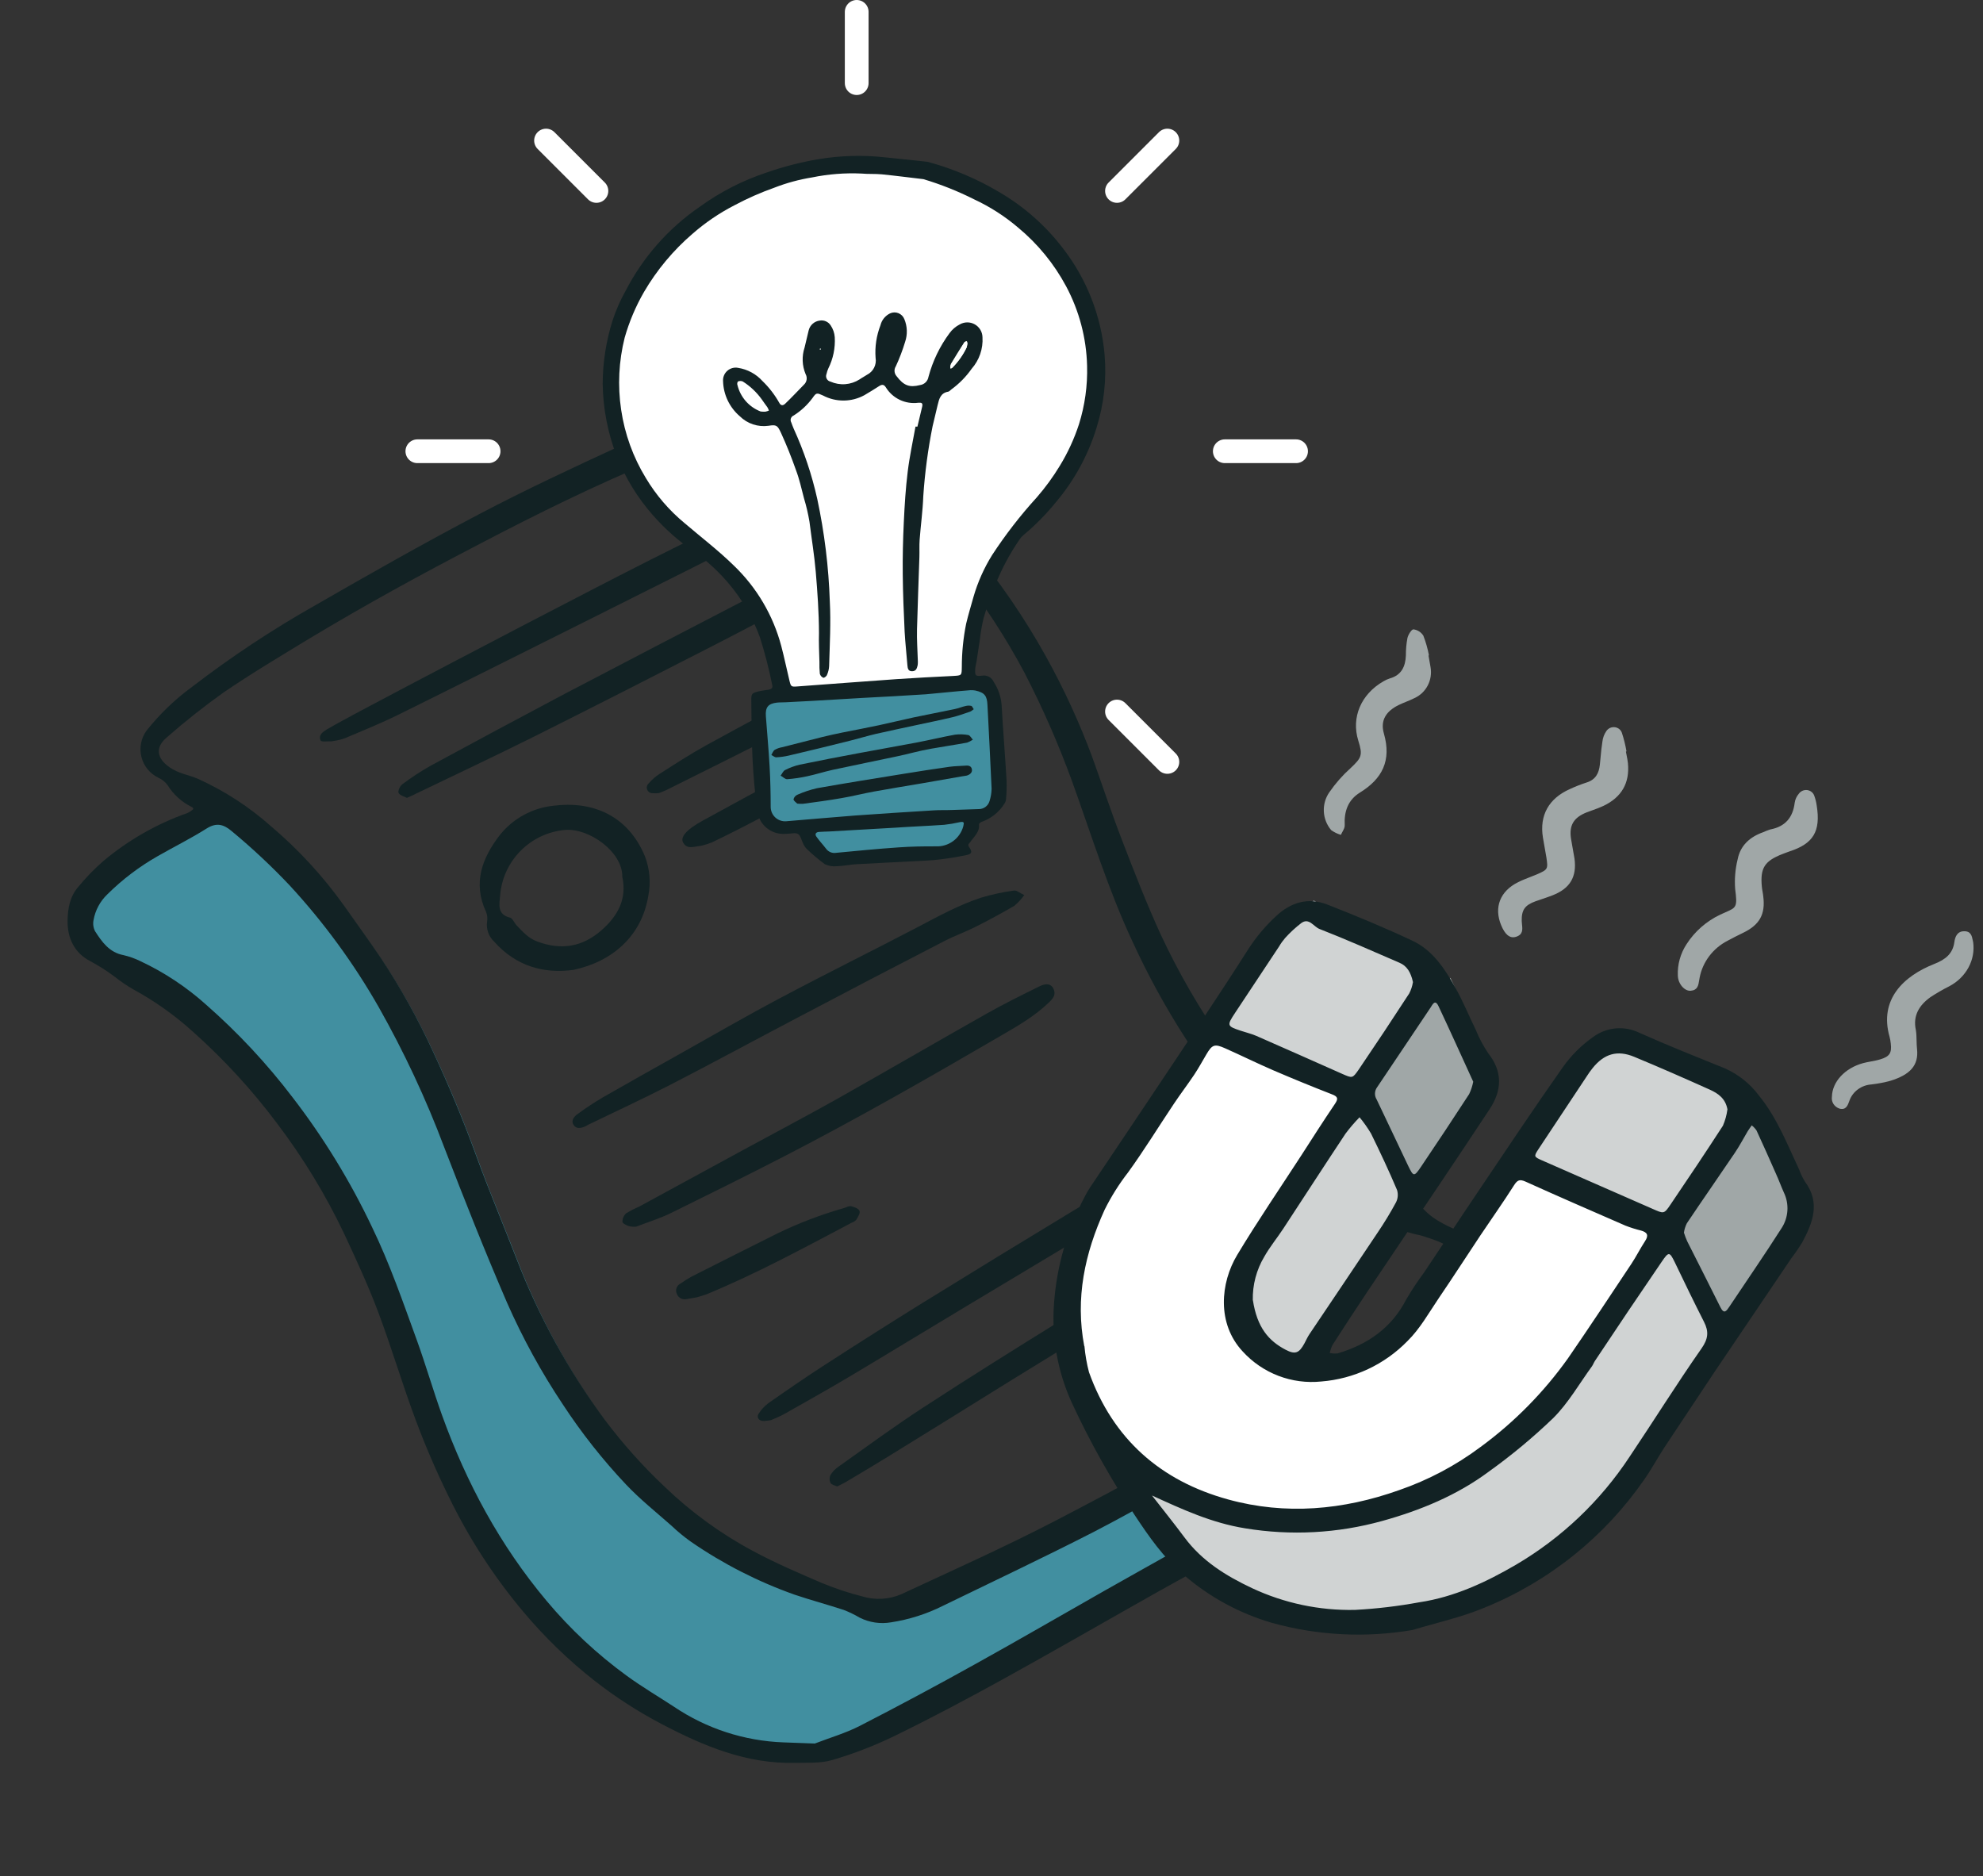<svg width="167" height="158" viewBox="0 0 167 158" fill="none" xmlns="http://www.w3.org/2000/svg">
<rect x="0" y="0" width="167" height="158" fill="#333333" stroke="none"/>
<path fill-rule="evenodd" clip-rule="evenodd" d="M19.529 67.382C20.786 68.139 21.972 69.012 23.069 69.993C25.335 71.912 27.356 74.103 29.085 76.518C29.391 76.952 29.696 77.382 30.02 77.813C30.757 78.848 31.517 79.917 32.242 80.982C33.894 83.471 35.347 86.085 36.588 88.802C37.875 91.554 39.078 94.459 40.166 97.444C40.842 99.293 41.582 101.144 42.3 102.935L42.302 102.94C42.74 104.032 43.177 105.123 43.601 106.218C45.482 111.071 47.998 115.655 51.081 119.849C52.619 121.906 54.333 123.824 56.203 125.583C58.463 127.755 61.008 129.609 63.767 131.094C65.618 132.092 67.536 132.929 69.673 133.839C70.814 134.312 71.987 134.703 73.184 135.008C74.016 135.241 74.889 135.291 75.743 135.155C76.16 135.084 76.566 134.957 76.95 134.779L79.912 133.41L79.983 133.377C83.209 131.887 86.547 130.345 89.755 128.682C94.259 126.349 98.779 123.879 103.148 121.488C104.559 120.713 105.966 119.942 107.368 119.176C108.948 118.317 110.618 117.4 112.328 116.425C112.356 116.43 112.383 116.435 112.411 116.44C112.618 116.482 112.832 116.527 113.049 116.592L113.102 116.611L113.158 116.629C114.449 117.036 115.803 117.462 116.822 118.633C117.642 119.571 117.645 120.653 116.821 121.481L116.62 121.675C115.742 122.594 114.785 123.435 113.759 124.187C109.129 127.402 104.141 130.172 99.829 132.516C98.425 133.281 97.018 134.052 95.607 134.826C91.236 137.216 86.714 139.684 82.208 142.016C78.998 143.678 75.658 145.219 72.431 146.709L72.361 146.741L69.398 148.109C69.199 148.202 68.992 148.005 68.78 147.805C68.584 147.619 68.383 147.43 68.183 147.464L68.165 147.467C67.315 147.602 66.355 147.755 65.528 147.525C64.99 147.388 64.478 147.398 63.973 147.408C63.355 147.42 62.747 147.432 62.118 147.172C59.981 146.264 58.062 145.428 56.212 144.432C53.452 142.949 50.907 141.098 48.647 138.929C46.776 137.172 45.062 135.256 43.525 133.202C40.441 129.013 37.926 124.435 36.045 119.587C35.622 118.494 35.184 117.403 34.747 116.312L34.745 116.308C34.027 114.519 33.287 112.67 32.612 110.823C31.524 107.842 30.321 104.94 29.035 102.192C27.794 99.478 26.341 96.867 24.69 94.381C23.965 93.318 23.204 92.249 22.467 91.216C22.144 90.786 21.838 90.356 21.532 89.922C19.803 87.511 17.783 85.323 15.516 83.406C14.537 82.532 14.05 82.571 13.447 82.618C12.954 82.657 12.385 82.702 11.407 82.261C11.651 83.671 9.932 81.852 8.879 80.737C8.491 80.326 8.193 80.011 8.116 79.987C7.785 79.9 7.649 79.566 7.509 79.223C7.392 78.934 7.272 78.64 7.031 78.481C6.423 78.057 6.659 77.878 6.907 77.689C7.05 77.58 7.197 77.468 7.19 77.305C7.184 77.17 7.069 76.955 6.934 76.701C6.621 76.113 6.198 75.318 6.764 74.843L7.167 74.503C8.586 73.269 10.066 72.108 11.602 71.023C12.861 70.167 14.053 69.792 15.255 69.414C16.325 69.077 17.404 68.738 18.543 68.054C18.863 67.86 19.192 67.633 19.529 67.382Z" fill="#418FA0"/>
<path d="M60.805 34.679C62.487 34.132 64.118 34.46 65.846 35.057C69.383 36.26 72.701 38.028 75.672 40.293C77.927 41.984 79.98 43.929 81.79 46.09C84.175 48.958 86.287 52.043 88.097 55.304C89.601 58.015 90.898 60.835 91.978 63.741C92.823 66.083 93.597 68.436 94.485 70.731C95.511 73.397 96.548 76.061 97.722 78.636C99.243 81.902 101.051 85.026 103.123 87.972C105.161 90.845 107.524 93.474 110.165 95.805C111.78 97.289 113.602 98.53 115.575 99.489C116.84 100.101 118.071 100.787 119.312 101.447C119.539 101.552 119.747 101.694 119.928 101.866C120.861 102.863 122.109 103.319 123.301 103.88C124.698 104.538 125.309 105.708 125.296 107.192C125.289 108.259 124.549 109.038 123.869 109.745C122.217 111.453 120.247 112.782 118.279 114.1C117.145 114.861 115.973 115.565 114.822 116.304C114.691 116.404 114.57 116.515 114.46 116.637C114.597 116.706 114.729 116.793 114.874 116.85C115.837 117.22 116.833 117.531 117.764 117.967C119.407 118.749 119.631 120.536 118.215 121.681C117.143 122.535 116.015 123.317 114.839 124.021C111.332 126.141 107.807 128.235 104.262 130.301C102.043 131.587 99.768 132.774 97.534 134.035C93.166 136.493 88.827 139.003 84.438 141.426C81.424 143.089 78.385 144.702 75.294 146.208C73.623 147.017 71.888 147.687 70.107 148.211C69.093 148.51 67.981 148.429 66.912 148.454C62.837 148.545 59.241 147.031 55.716 145.182C53.729 144.138 51.84 142.919 50.071 141.539C47.885 139.822 45.883 137.885 44.094 135.757C41.582 132.772 39.454 129.483 37.759 125.969C36.739 123.896 35.822 121.762 35.014 119.599C33.89 116.595 32.98 113.494 31.848 110.484C31.006 108.245 29.995 106.064 28.983 103.893C27.418 100.598 25.515 97.474 23.308 94.57C21.221 91.787 18.864 89.219 16.27 86.903C14.733 85.508 13.036 84.302 11.213 83.311C10.673 82.999 10.157 82.647 9.669 82.26C9.011 81.765 8.316 81.322 7.589 80.935C6.268 80.247 5.669 79 5.692 77.532C5.707 76.534 5.877 75.52 6.557 74.728C7.209 73.928 7.928 73.186 8.706 72.507C10.807 70.743 13.209 69.373 15.796 68.462C15.911 68.41 16.019 68.343 16.117 68.264C16.291 68.156 16.361 68.052 16.115 67.941C15.292 67.532 14.599 66.901 14.115 66.12C13.919 65.854 13.658 65.642 13.358 65.504C13.003 65.337 12.689 65.093 12.438 64.79C12.188 64.487 12.009 64.133 11.912 63.752C11.815 63.371 11.804 62.974 11.879 62.588C11.954 62.203 12.113 61.838 12.345 61.522C13.455 60.125 14.747 58.884 16.188 57.832C19.478 55.304 22.942 53.011 26.554 50.97C31.114 48.343 35.697 45.745 40.355 43.297C44.234 41.257 48.21 39.403 52.196 37.565C54.253 36.616 56.402 35.849 58.534 35.072C59.233 34.837 60.008 34.816 60.805 34.679ZM61.965 36.493C59.472 36.981 57.288 37.892 55.12 38.794C50.109 40.869 45.234 43.273 40.443 45.78C37.982 47.062 35.528 48.361 33.102 49.709C30.748 51.012 28.415 52.357 26.103 53.745C23.657 55.235 21.201 56.694 18.843 58.304C17.187 59.482 15.591 60.744 14.063 62.084C13.07 62.917 13.157 63.83 14.281 64.616C15.034 65.147 15.887 65.248 16.674 65.588C18.913 66.602 20.987 67.948 22.824 69.581C25.133 71.537 27.192 73.773 28.951 76.235C30.002 77.727 31.079 79.204 32.101 80.716C33.774 83.234 35.246 85.881 36.502 88.632C37.83 91.483 39.031 94.382 40.105 97.331C41.18 100.275 42.399 103.17 43.534 106.094C45.391 110.888 47.876 115.413 50.924 119.553C52.441 121.574 54.127 123.462 55.966 125.195C58.178 127.324 60.671 129.14 63.376 130.593C65.265 131.613 67.254 132.467 69.227 133.312C70.33 133.768 71.464 134.144 72.62 134.438C73.706 134.767 74.873 134.7 75.914 134.248C80.189 132.254 84.501 130.331 88.686 128.167C94.609 125.102 100.443 121.867 106.303 118.664C111.035 116.089 115.735 113.449 120.15 110.375C121.211 109.578 122.202 108.693 123.114 107.729C123.697 107.152 123.61 106.485 123.072 105.86C122.154 104.807 120.883 104.423 119.616 104.028C119.129 103.933 118.649 103.802 118.18 103.636C116.556 102.911 114.974 102.093 113.442 101.187C110.61 99.382 107.912 97.389 105.603 94.91C103.495 92.622 101.588 90.157 99.903 87.541C98.192 84.898 96.676 82.135 95.366 79.272C93.333 74.922 91.921 70.336 90.3 65.837C89.156 62.691 87.812 59.621 86.275 56.647C84.716 53.715 82.902 50.925 80.855 48.309C78.561 45.367 75.889 42.741 72.907 40.498C70.856 38.913 68.535 37.825 66.31 36.526C65.943 36.332 65.531 36.241 65.116 36.264C64.026 36.307 62.929 36.418 61.965 36.493ZM68.623 146.825C69.886 146.337 71.209 145.955 72.414 145.338C75.691 143.655 78.943 141.914 82.171 140.116C85.793 138.107 89.371 136.027 92.976 133.981C97.336 131.514 101.726 129.094 106.068 126.587C109.441 124.639 112.754 122.587 116.086 120.588C116.79 120.161 116.782 119.907 116.055 119.467C115.768 119.303 115.463 119.172 115.146 119.077C114.355 118.823 113.525 118.647 112.764 118.338C112.004 118.029 111.432 118.235 110.801 118.617C109.674 119.31 108.524 119.975 107.369 120.633C105.955 121.418 104.52 122.16 103.102 122.942C99.443 124.962 95.829 127.08 92.118 129.002C87.926 131.149 83.651 133.165 79.413 135.227C78.041 135.916 76.569 136.385 75.052 136.618C74.149 136.776 73.219 136.639 72.401 136.228C71.973 135.975 71.525 135.758 71.062 135.578C69.687 135.127 68.282 134.752 66.912 134.289C63.824 133.193 60.893 131.697 58.195 129.838C57.621 129.431 57.076 128.984 56.567 128.499C55.266 127.349 53.898 126.26 52.709 125.001C50.746 122.919 48.969 120.667 47.401 118.272C45.584 115.549 44.008 112.673 42.69 109.677C40.826 105.358 39.091 100.982 37.4 96.59C35.871 92.527 34.029 88.589 31.893 84.81C29.79 81.122 27.276 77.685 24.397 74.564C22.862 72.941 21.229 71.412 19.508 69.988C18.837 69.418 18.228 69.246 17.395 69.774C16.066 70.615 14.645 71.316 13.284 72.096C11.732 72.978 10.304 74.061 9.037 75.318C8.431 75.897 8.025 76.653 7.879 77.477C7.813 77.797 7.858 78.13 8.006 78.421C8.59 79.326 9.208 80.211 10.402 80.434C10.886 80.547 11.356 80.713 11.803 80.931C13.832 81.88 15.71 83.124 17.375 84.622C20.052 86.972 22.487 89.584 24.645 92.419C27.252 95.804 29.49 99.458 31.322 103.318C32.824 106.413 33.935 109.65 35.108 112.869C35.864 114.96 36.48 117.103 37.233 119.197C39.284 124.884 42.117 130.143 46.026 134.805C48.019 137.187 50.297 139.314 52.809 141.14C54.081 142.064 55.443 142.866 56.761 143.729C59.492 145.57 62.685 146.61 65.977 146.729C66.845 146.756 67.708 146.792 68.613 146.827L68.623 146.825Z" fill="#122224"/>
<path d="M64.923 119.596C64.591 119.629 64.43 119.682 64.263 119.661C63.906 119.655 63.7 119.35 63.879 119.07C64.096 118.72 64.375 118.414 64.704 118.167C66.334 117.028 67.971 115.895 69.641 114.824C72.319 113.091 75.013 111.383 77.724 109.701C81.913 107.111 86.116 104.54 90.335 101.988C92.033 100.959 93.745 99.948 95.501 98.983C96.311 98.572 97.146 98.21 98 97.9C98.143 97.821 98.311 97.801 98.468 97.844C98.626 97.887 98.76 97.99 98.843 98.131C98.956 98.427 98.955 98.755 98.843 99.051C98.676 99.338 98.438 99.576 98.152 99.743C96.842 100.613 95.538 101.496 94.189 102.309C90.007 104.838 85.819 107.333 81.634 109.848C78.298 111.847 74.975 113.88 71.632 115.873C69.818 116.954 67.978 117.987 66.136 119.027C65.701 119.284 65.219 119.46 64.923 119.596Z" fill="#122224"/>
<path d="M53.577 103.3C53.378 103.316 53.178 103.302 52.984 103.261C52.768 103.188 52.425 103.031 52.419 102.893C52.417 102.759 52.444 102.626 52.497 102.503C52.551 102.38 52.63 102.269 52.729 102.178C53.079 101.962 53.445 101.772 53.825 101.612L62.662 96.802C65.28 95.375 67.919 93.991 70.513 92.533C74.722 90.159 78.919 87.716 83.128 85.338C84.566 84.528 86.059 83.793 87.529 83.066C88.127 82.767 88.535 82.864 88.716 83.255C88.953 83.761 88.698 84.072 88.326 84.428C87.087 85.623 85.6 86.456 84.14 87.306C78.2 90.769 72.234 94.179 66.127 97.333C62.93 98.984 59.705 100.576 56.476 102.166C55.552 102.617 54.562 102.917 53.577 103.3Z" fill="#122224"/>
<path d="M86.258 75.375C86.02 75.712 85.74 76.016 85.423 76.28C84.347 76.907 83.254 77.499 82.145 78.056C81.298 78.483 80.394 78.803 79.552 79.237C75.393 81.378 71.24 83.544 67.094 85.736C63.536 87.603 60.005 89.522 56.433 91.362C54.148 92.536 51.821 93.607 49.51 94.729C49.437 94.763 49.373 94.823 49.297 94.854C48.933 95.01 48.522 95.102 48.291 94.712C48.06 94.322 48.393 93.984 48.688 93.783C49.357 93.293 50.05 92.836 50.765 92.415C52.85 91.215 54.95 90.045 57.046 88.868C59.961 87.23 62.868 85.547 65.847 83.972C69.652 81.953 73.512 80.047 77.328 78.051C79.051 77.145 80.762 76.206 82.615 75.597C83.527 75.324 84.459 75.122 85.403 74.993C85.614 74.96 85.872 75.197 86.258 75.375Z" fill="#122224"/>
<path d="M34.272 67.19C34.069 67.083 33.703 67.001 33.569 66.779C33.487 66.637 33.68 66.191 33.873 66.051C34.634 65.478 35.431 64.955 36.26 64.486C40.013 62.448 43.776 60.431 47.548 58.435C52.608 55.782 57.682 53.148 62.753 50.518C64.185 49.777 65.631 49.054 67.09 48.371C67.732 48.084 68.397 47.85 69.077 47.672C69.353 47.594 69.647 47.602 69.919 47.693C70.04 47.727 70.148 47.796 70.231 47.89C70.314 47.984 70.368 48.1 70.387 48.224C70.406 48.348 70.388 48.475 70.337 48.59C70.286 48.704 70.203 48.802 70.098 48.87C69.546 49.309 68.955 49.697 68.333 50.029C65.555 51.508 62.774 52.981 59.974 54.418C54.963 56.984 49.951 59.544 44.913 62.061C41.642 63.693 38.355 65.236 35.075 66.817C34.864 66.931 34.635 67.028 34.272 67.19Z" fill="#122224"/>
<path d="M28.293 62.365C27.996 62.416 27.948 62.425 27.916 62.43C27.597 62.414 27.072 62.498 27.005 62.36C26.774 61.885 27.231 61.611 27.551 61.409C28.481 60.868 29.437 60.372 30.388 59.852C33.061 58.437 35.736 57.018 38.416 55.62C42.271 53.602 46.122 51.585 49.985 49.594C52.967 48.054 55.955 46.528 58.97 45.057C60.057 44.57 61.169 44.14 62.301 43.77C62.53 43.669 62.783 43.636 63.031 43.675C63.333 43.758 63.732 43.91 63.823 44.146C63.914 44.383 63.72 44.786 63.514 44.971C63.111 45.328 62.661 45.629 62.177 45.867C59.668 47.143 57.145 48.397 54.631 49.661L50.298 51.832C44.708 54.626 39.12 57.431 33.516 60.203C32.072 60.915 30.573 61.519 29.09 62.149C28.832 62.248 28.565 62.32 28.293 62.365Z" fill="#122224"/>
<path d="M48.302 81.675C45.785 82.018 43.462 81.368 41.618 79.299C41.392 79.088 41.219 78.827 41.115 78.535C41.01 78.244 40.978 77.932 41.019 77.626C41.069 77.343 41.038 77.051 40.931 76.785C39.798 74.351 40.604 72.249 42.102 70.309C42.65 69.626 43.328 69.057 44.097 68.636C44.866 68.215 45.71 67.95 46.582 67.856C49.88 67.424 52.882 68.65 54.318 72.122C54.718 73.175 54.817 74.318 54.601 75.424C54.042 78.844 51.557 80.976 48.302 81.675ZM52.406 73.828C52.442 71.736 49.602 69.722 47.588 69.889C46.173 70.015 44.847 70.637 43.847 71.645C42.846 72.653 42.234 73.983 42.119 75.399C42.063 76.12 41.824 76.999 42.953 77.277C43.175 77.331 43.306 77.717 43.506 77.927C44.017 78.457 44.481 79.002 45.237 79.284C47.262 80.039 49.05 79.754 50.669 78.326C52.028 77.127 52.817 75.712 52.406 73.828Z" fill="#122224"/>
<path d="M70.502 125.177C70.339 125.098 70.047 125.05 69.943 124.883C69.892 124.778 69.865 124.664 69.865 124.547C69.865 124.431 69.89 124.316 69.941 124.211C70.117 123.931 70.35 123.689 70.625 123.503C72.993 121.828 75.328 120.102 77.759 118.523C81.713 115.947 85.715 113.446 89.728 110.964C91.166 110.075 92.697 109.33 94.174 108.502C94.314 108.413 94.478 108.37 94.644 108.38C94.81 108.389 94.968 108.451 95.097 108.556C95.427 108.783 95.541 109.069 95.241 109.391C94.988 109.662 94.713 109.912 94.418 110.138C91.497 112.477 88.243 114.313 85.084 116.285C81.64 118.43 78.192 120.567 74.739 122.695C73.576 123.412 72.4 124.109 71.227 124.806C71.031 124.925 70.802 125.018 70.502 125.177Z" fill="#122224"/>
<path d="M55.495 66.79C55.306 66.808 55.116 66.809 54.927 66.796C54.832 66.793 54.74 66.761 54.663 66.705C54.587 66.648 54.529 66.57 54.497 66.481C54.465 66.391 54.461 66.294 54.486 66.202C54.51 66.11 54.562 66.027 54.634 65.965C54.901 65.652 55.214 65.381 55.561 65.162C56.841 64.343 58.138 63.497 59.478 62.76C62.779 60.947 66.099 59.169 69.436 57.425C70.79 56.722 72.117 55.934 73.657 55.671C73.888 55.615 74.127 55.603 74.362 55.638C74.958 55.795 75.11 56.369 74.635 56.767C74.042 57.288 73.398 57.749 72.713 58.141C70.523 59.309 68.306 60.425 66.09 61.541C62.802 63.197 59.509 64.845 56.213 66.484C55.975 66.607 55.7 66.705 55.495 66.79Z" fill="#122224"/>
<path d="M58.673 109.252C58.2 109.334 57.983 109.372 57.79 109.405C57.627 109.436 57.459 109.409 57.315 109.328C57.171 109.247 57.06 109.117 57.002 108.962C56.929 108.811 56.918 108.636 56.971 108.476C57.025 108.317 57.138 108.184 57.288 108.106C57.592 107.891 57.907 107.691 58.233 107.509C60.664 106.278 63.099 105.053 65.54 103.835C67.324 102.977 69.178 102.273 71.082 101.731C71.278 101.672 71.49 101.54 71.666 101.577C71.929 101.638 72.288 101.76 72.38 101.961C72.472 102.162 72.251 102.471 72.116 102.718C72.002 102.836 71.862 102.925 71.706 102.977C67.684 105.095 63.696 107.267 59.486 109.002C59.128 109.128 58.767 109.222 58.673 109.252Z" fill="#122224"/>
<path d="M59.049 71.225C58.42 71.291 57.892 71.546 57.546 70.98C57.328 70.624 57.569 70.191 58.256 69.685C58.558 69.467 58.874 69.27 59.203 69.094C61.639 67.77 64.07 66.415 66.523 65.148C67.499 64.704 68.5 64.317 69.521 63.989C69.666 63.918 69.829 63.89 69.99 63.908C70.261 63.973 70.505 64.119 70.691 64.327C70.784 64.471 70.683 64.833 70.547 65.009C70.337 65.264 70.081 65.477 69.792 65.637C66.593 67.545 63.321 69.32 59.965 70.935C59.668 71.055 59.361 71.152 59.049 71.225Z" fill="#122224"/>
<path d="M70.13 72.281L76.745 71.814L80.053 71.817L81.471 70.4L81.945 68.983L83.836 68.04L84.309 66.623L83.37 59.062L82.899 57.645L81.482 57.644L64.944 58.575L63.999 59.047L63.992 68.024L64.935 69.442L67.298 69.444L68.713 71.808L70.13 72.281Z" fill="#418FA0"/>
<path d="M92.174 30.791C92.106 28.363 91.476 25.985 90.333 23.842C89.283 21.881 87.863 20.143 86.151 18.724C84.981 17.726 83.68 16.892 82.285 16.246L81.612 15.936C80.424 15.346 79.184 14.865 77.909 14.499L77.874 14.491L76.814 14.369C75.98 14.263 75.151 14.165 74.324 14.08C74.026 14.052 73.71 14.046 73.418 14.044C73.147 14.047 72.875 14.034 72.605 14.006C71.395 13.931 70.18 14.01 68.99 14.239L68.299 14.342C67.178 14.527 66.078 14.826 65.018 15.234C63.824 15.655 62.663 16.162 61.544 16.752C60.235 17.436 59.011 18.27 57.895 19.237C56.22 20.676 54.8 22.387 53.694 24.298C52.969 25.54 52.406 26.87 52.016 28.255C51.495 30.317 51.389 32.463 51.706 34.567C52.013 36.683 52.746 38.714 53.861 40.539C54.764 42.024 55.908 43.349 57.246 44.458L58.488 45.489C59.46 46.293 60.469 47.125 61.377 48.014C63.23 49.784 64.561 52.028 65.226 54.503C65.379 55.087 65.514 55.673 65.646 56.265C65.727 56.633 65.814 56.996 65.901 57.365C66.044 57.965 66.22 58.244 66.609 58.337C66.812 58.375 67.019 58.384 67.225 58.365L70.285 58.137C72.047 58.003 73.816 57.87 75.581 57.75C76.82 57.668 78.062 57.595 79.305 57.53L80.345 57.479C81.355 57.421 81.604 57.157 81.613 56.126C81.616 54.938 81.736 53.754 81.972 52.589C82.088 52.1 82.204 51.611 82.365 51.096C82.424 50.848 82.483 50.601 82.579 50.356C82.924 49.167 83.434 48.031 84.093 46.983C85.078 45.454 86.185 44.007 87.403 42.656L87.8 42.19C88.54 41.343 89.204 40.433 89.786 39.471C90.485 38.336 91.044 37.122 91.452 35.854C91.969 34.217 92.213 32.507 92.174 30.791Z" fill="white"/>
<path d="M78.111 13.626C80.209 14.189 82.221 15.036 84.09 16.141C86.186 17.352 88.022 18.964 89.495 20.884C91.511 23.474 92.737 26.591 93.024 29.861C93.201 31.942 92.97 34.037 92.344 36.029C91.642 38.315 90.487 40.436 88.946 42.264C88.117 43.288 87.19 44.228 86.179 45.072C86.074 45.16 85.981 45.261 85.902 45.373C85.013 46.655 84.281 48.039 83.723 49.496C83.411 50.337 83.087 51.175 82.839 52.03C82.693 52.639 82.586 53.255 82.517 53.877C82.424 54.477 82.332 55.121 82.235 55.739C82.19 55.928 82.145 56.116 82.13 56.336C82.101 56.902 82.142 56.962 82.698 56.901C82.9 56.864 83.109 56.896 83.289 56.993C83.47 57.091 83.612 57.248 83.691 57.437C84.082 58.03 84.311 58.716 84.356 59.425C84.474 61.539 84.647 63.634 84.771 65.749C84.786 66.268 84.77 66.788 84.723 67.306C84.712 67.442 84.664 67.573 84.584 67.683C84.143 68.387 83.478 68.921 82.697 69.2C82.597 69.226 82.436 69.356 82.445 69.42C82.523 70.061 82.023 70.459 81.701 70.923C81.624 71.036 81.465 71.104 81.606 71.324C81.907 71.732 81.851 71.912 81.406 72.004C80.685 72.156 79.946 72.279 79.216 72.366C78.811 72.419 78.405 72.453 77.995 72.473C76.029 72.577 74.065 72.669 72.097 72.778C71.554 72.811 71.014 72.931 70.476 72.946C70.127 72.983 69.775 72.923 69.459 72.772C68.911 72.37 68.392 71.93 67.906 71.455C67.794 71.332 67.703 71.19 67.638 71.037C67.493 70.759 67.425 70.364 67.208 70.231C66.991 70.098 66.59 70.214 66.24 70.218L66.077 70.223C65.513 70.251 64.96 70.063 64.531 69.695C64.102 69.328 63.83 68.809 63.772 68.248C63.484 66.103 63.332 63.942 63.317 61.778C63.283 60.849 63.279 59.901 63.272 58.991C63.266 58.442 63.312 58.378 63.806 58.241C64.097 58.167 64.398 58.133 64.695 58.086C64.993 58.038 65.106 57.928 65.025 57.642C64.753 56.297 64.409 54.969 63.995 53.661C63.626 52.66 63.154 51.698 62.588 50.793C61.493 49.081 60.075 47.598 58.413 46.43C57.147 45.56 55.995 44.536 54.981 43.383C53.699 41.927 52.675 40.261 51.954 38.46C51.191 36.5 50.785 34.42 50.755 32.317C50.764 30.505 51.046 28.705 51.593 26.977C51.874 26.119 52.239 25.291 52.68 24.504C54.142 21.666 56.282 19.235 58.912 17.426C60.641 16.17 62.554 15.19 64.584 14.521C65.986 14.033 67.425 13.662 68.888 13.412C70.78 13.092 72.707 13.041 74.613 13.259C75.779 13.381 76.948 13.492 78.111 13.626ZM77.763 15.087C76.594 14.951 75.429 14.798 74.262 14.681C73.696 14.627 73.113 14.669 72.547 14.615C71.152 14.551 69.754 14.661 68.386 14.942C67.305 15.116 66.246 15.404 65.225 15.8C64.062 16.212 62.932 16.71 61.845 17.291C60.575 17.945 59.39 18.752 58.316 19.692C56.693 21.087 55.314 22.741 54.235 24.588C53.537 25.798 52.991 27.09 52.608 28.433C52.11 30.42 52.008 32.486 52.311 34.511C52.611 36.546 53.318 38.499 54.389 40.254C55.249 41.692 56.347 42.973 57.638 44.041C59.034 45.233 60.493 46.347 61.805 47.631C63.729 49.478 65.109 51.818 65.793 54.395C66.046 55.346 66.239 56.313 66.472 57.265C66.609 57.839 66.62 57.847 67.171 57.805C69.952 57.603 72.743 57.384 75.528 57.19C77.11 57.081 78.684 57.002 80.284 56.923C80.992 56.88 80.989 56.892 81 56.167C81.001 54.942 81.123 53.72 81.366 52.519C81.547 51.76 81.776 51.005 81.987 50.252C82.345 49.016 82.872 47.834 83.552 46.742C84.676 45.022 85.936 43.395 87.321 41.877C88.039 41.05 88.686 40.163 89.254 39.226C89.925 38.128 90.466 36.956 90.865 35.732C91.365 34.137 91.597 32.469 91.55 30.798C91.49 28.461 90.886 26.171 89.784 24.109C88.77 22.216 87.399 20.539 85.746 19.169C84.619 18.207 83.365 17.404 82.021 16.78C80.654 16.092 79.229 15.525 77.763 15.087ZM82.127 58.147C81.998 58.126 81.866 58.117 81.735 58.122C80.467 58.218 79.226 58.358 77.968 58.468C76.191 58.586 74.413 58.679 72.642 58.773L68.456 59.02L66.168 59.14C65.922 59.156 65.67 59.14 65.427 59.169C64.691 59.255 64.444 59.557 64.499 60.317C64.602 61.742 64.737 63.156 64.815 64.581C64.878 65.698 64.902 66.824 64.904 67.939C64.902 68.107 64.935 68.274 65.002 68.429C65.068 68.584 65.166 68.723 65.289 68.838C65.412 68.953 65.558 69.041 65.717 69.096C65.876 69.151 66.045 69.173 66.213 69.159C68.12 68.992 70.08 68.837 72.017 68.676C74.228 68.513 76.444 68.381 78.65 68.241C79.137 68.208 79.629 68.232 80.119 68.212C80.884 68.189 81.649 68.166 82.409 68.136C82.618 68.141 82.822 68.078 82.99 67.954C83.158 67.831 83.28 67.655 83.337 67.454C83.442 67.121 83.5 66.774 83.508 66.425C83.409 64.073 83.278 61.727 83.16 59.377C83.125 58.584 82.913 58.322 82.127 58.147ZM81.13 69.561C81.208 69.231 81.171 69.179 80.821 69.238C80.393 69.336 79.96 69.409 79.523 69.458C78.131 69.555 76.736 69.609 75.338 69.705C73.509 69.804 71.678 69.915 69.848 70.02C69.551 70.037 69.222 70.033 68.948 70.061C68.674 70.089 68.623 70.276 68.754 70.456C69.005 70.815 69.309 71.13 69.574 71.48C69.671 71.611 69.804 71.712 69.956 71.772C70.108 71.831 70.274 71.846 70.434 71.816C72.186 71.648 73.931 71.479 75.677 71.36C76.716 71.284 77.753 71.27 78.81 71.273C79.335 71.297 79.851 71.14 80.273 70.828C80.696 70.516 80.998 70.069 81.13 69.561Z" fill="#122224"/>
<path d="M77.26 35.93C77.392 35.377 77.526 34.817 77.658 34.264C77.741 33.916 77.595 33.9 77.33 33.918C76.797 33.988 76.255 33.901 75.77 33.67C75.285 33.438 74.878 33.071 74.597 32.612C74.439 32.363 74.27 32.366 74.043 32.511C73.631 32.774 73.214 33.036 72.788 33.283C72.255 33.573 71.659 33.727 71.052 33.731C70.445 33.735 69.846 33.589 69.309 33.306C68.803 33.079 68.749 33.048 68.433 33.508C67.999 34.099 67.456 34.604 66.834 34.994C66.781 35.016 66.733 35.048 66.694 35.09C66.654 35.132 66.624 35.182 66.605 35.236C66.586 35.291 66.579 35.348 66.584 35.406C66.589 35.463 66.607 35.519 66.635 35.569C66.704 35.747 66.761 35.928 66.843 36.104C67.709 38 68.373 39.982 68.826 42.016C69.433 44.852 69.786 47.736 69.883 50.634C69.978 52.455 69.878 54.28 69.825 56.097C69.812 56.345 69.754 56.589 69.653 56.816C69.624 56.94 69.411 57.1 69.336 57.076C69.265 57.046 69.201 57.001 69.15 56.942C69.099 56.883 69.063 56.814 69.043 56.739C69.012 56.411 69.001 56.083 69.01 55.754C68.987 54.939 68.946 54.12 68.971 53.311C68.965 51.585 68.845 49.87 68.7 48.155C68.578 46.737 68.345 45.338 68.17 43.933C68.058 43.264 67.903 42.604 67.707 41.955C67.499 41.159 67.324 40.351 67.03 39.578C66.658 38.524 66.242 37.479 65.775 36.459C65.479 35.822 65.397 35.746 64.711 35.857C64.275 35.917 63.831 35.875 63.413 35.736C62.995 35.596 62.615 35.362 62.302 35.052C61.875 34.686 61.53 34.235 61.287 33.729C61.045 33.222 60.91 32.67 60.894 32.108C60.881 31.944 60.906 31.78 60.967 31.628C61.028 31.475 61.124 31.339 61.246 31.23C61.369 31.12 61.515 31.041 61.673 30.997C61.831 30.953 61.998 30.947 62.159 30.978C62.952 31.102 63.678 31.495 64.215 32.091C64.767 32.626 65.24 33.238 65.618 33.907C65.758 34.183 65.947 34.172 66.135 33.987C66.658 33.489 67.176 32.934 67.695 32.404C67.818 32.294 67.901 32.145 67.928 31.982C67.956 31.819 67.927 31.651 67.846 31.507C67.547 30.794 67.516 29.997 67.759 29.264C67.873 28.787 67.989 28.298 68.103 27.821C68.156 27.605 68.274 27.411 68.44 27.264C68.606 27.117 68.813 27.024 69.034 26.997C69.211 26.966 69.393 26.988 69.557 27.061C69.722 27.133 69.861 27.253 69.957 27.404C70.156 27.699 70.274 28.04 70.3 28.395C70.352 29.303 70.166 30.209 69.76 31.023C69.691 31.173 69.639 31.329 69.605 31.491C69.578 31.554 69.566 31.623 69.568 31.692C69.571 31.762 69.588 31.829 69.62 31.891C69.652 31.953 69.697 32.006 69.751 32.049C69.806 32.091 69.869 32.121 69.937 32.136C70.328 32.309 70.756 32.384 71.183 32.352C71.61 32.32 72.022 32.183 72.383 31.954C72.586 31.809 72.811 31.701 73.012 31.562C73.27 31.434 73.481 31.227 73.612 30.969C73.742 30.712 73.787 30.42 73.738 30.136C73.669 29.201 73.81 28.263 74.15 27.389C74.202 27.174 74.301 26.973 74.44 26.801C74.579 26.628 74.755 26.489 74.954 26.392C75.064 26.341 75.184 26.312 75.305 26.309C75.427 26.305 75.547 26.327 75.66 26.372C75.773 26.417 75.876 26.485 75.962 26.571C76.047 26.657 76.114 26.76 76.159 26.873C76.415 27.483 76.438 28.166 76.224 28.793C76.012 29.495 75.751 30.182 75.442 30.847C75.361 30.972 75.324 31.12 75.334 31.268C75.345 31.417 75.403 31.558 75.5 31.67C76.111 32.476 76.586 32.651 77.479 32.428C77.657 32.404 77.823 32.324 77.951 32.199C78.08 32.074 78.164 31.91 78.193 31.733C78.547 30.406 79.149 29.158 79.966 28.055C80.191 27.745 80.486 27.493 80.826 27.32C81.019 27.209 81.236 27.15 81.458 27.149C81.68 27.148 81.898 27.205 82.091 27.314C82.284 27.423 82.446 27.58 82.56 27.77C82.674 27.96 82.737 28.177 82.741 28.399C82.8 29.371 82.472 30.326 81.828 31.056C81.357 31.726 80.779 32.314 80.118 32.796C80.029 32.856 79.952 32.968 79.856 32.983C79.206 33.095 79.087 33.596 78.962 34.12C78.837 34.644 78.681 35.298 78.541 35.887C78.15 37.836 77.887 39.809 77.755 41.793C77.709 43.027 77.54 44.232 77.448 45.454C77.412 45.944 77.444 46.437 77.427 46.925C77.362 48.944 77.279 50.966 77.227 52.983C77.205 53.886 77.27 54.786 77.298 55.688C77.302 55.797 77.297 55.907 77.282 56.015C77.222 56.268 77.162 56.521 76.818 56.526C76.475 56.532 76.441 56.281 76.417 56.014C76.347 55.082 76.237 54.16 76.186 53.226C76.11 51.615 76.041 49.998 76.026 48.389C76.01 46.916 76.044 45.443 76.115 43.972C76.185 42.502 76.269 41.134 76.443 39.725C76.598 38.449 76.873 37.188 77.1 35.923L77.26 35.93ZM64.077 34.654C64.202 34.671 64.328 34.676 64.453 34.669C64.558 34.648 64.659 34.616 64.756 34.573C64.72 34.476 64.676 34.382 64.624 34.292C64.466 34.068 64.299 33.854 64.157 33.639C63.725 33.035 63.18 32.52 62.552 32.124C62.491 32.098 62.426 32.084 62.36 32.083C62.294 32.083 62.228 32.095 62.167 32.119C62.12 32.108 62.057 32.317 62.099 32.402C62.218 32.912 62.46 33.385 62.804 33.779C63.149 34.172 63.586 34.475 64.076 34.66L64.077 34.654ZM81.403 29.262C81.439 29.155 81.465 29.044 81.481 28.932C81.473 28.864 81.456 28.797 81.429 28.733C81.359 28.766 81.267 28.788 81.228 28.847C80.85 29.442 80.482 30.045 80.114 30.648C80.079 30.722 80.06 30.802 80.058 30.883C80.054 30.936 80.058 30.99 80.07 31.042C80.113 31.015 80.172 31.004 80.204 30.974C80.697 30.475 81.102 29.896 81.403 29.262ZM69.099 29.44L69.115 29.369L69.062 29.357C69.054 29.38 69.048 29.403 69.046 29.427L69.099 29.44Z" fill="#122224"/>
<path d="M67.139 67.675C67.051 67.573 66.832 67.446 66.828 67.308C66.849 67.222 66.891 67.142 66.949 67.075C67.007 67.008 67.081 66.955 67.163 66.921C67.69 66.689 68.237 66.507 68.799 66.378C71.223 65.948 73.656 65.557 76.09 65.166C77.385 64.952 78.677 64.756 79.966 64.572C80.423 64.507 80.895 64.513 81.358 64.474C81.612 64.454 81.806 64.531 81.85 64.791C81.894 65.05 81.696 65.227 81.426 65.312C81.289 65.342 81.155 65.353 81.019 65.377L77.629 65.969C76.279 66.201 74.927 66.414 73.586 66.66C72.668 66.828 71.766 67.061 70.846 67.215C69.767 67.405 68.682 67.545 67.62 67.69C67.46 67.697 67.299 67.692 67.139 67.675Z" fill="#122224"/>
<path d="M81.93 62.289C81.778 62.393 81.614 62.477 81.441 62.539C80.425 62.727 79.4 62.874 78.386 63.056C77.372 63.237 76.529 63.484 75.591 63.684C73.774 64.072 71.951 64.434 70.133 64.829C69.411 64.986 68.709 65.217 67.988 65.369C67.429 65.493 66.862 65.577 66.291 65.618C66.121 65.627 65.944 65.429 65.74 65.318C65.865 65.161 65.952 64.927 66.114 64.847C66.506 64.647 66.92 64.495 67.348 64.395C69.029 64.049 70.713 63.72 72.401 63.409C73.985 63.108 75.574 62.84 77.153 62.538C78.255 62.327 79.344 62.064 80.424 61.868C80.803 61.819 81.187 61.831 81.561 61.902C81.7 61.948 81.787 62.13 81.93 62.289Z" fill="#122224"/>
<path d="M82.005 59.724C81.914 59.803 81.814 59.871 81.708 59.927C81.221 60.091 80.729 60.273 80.227 60.395C79.25 60.629 78.256 60.828 77.272 61.041C76.097 61.297 74.919 61.538 73.747 61.807C73.028 61.977 72.316 62.194 71.602 62.372C69.875 62.8 68.154 63.23 66.429 63.628C66.082 63.709 65.728 63.758 65.373 63.775C65.241 63.78 65.098 63.647 64.96 63.576C65.05 63.43 65.111 63.227 65.25 63.142C65.44 63.036 65.647 62.964 65.861 62.926C67.001 62.638 68.136 62.342 69.274 62.059C69.829 61.924 70.387 61.802 70.95 61.687C71.969 61.482 72.985 61.295 74.002 61.077C75.019 60.859 75.978 60.621 76.955 60.412C78.102 60.169 79.248 59.957 80.395 59.714C80.709 59.651 81.014 59.519 81.329 59.451C81.487 59.412 81.651 59.411 81.81 59.447C81.876 59.482 81.926 59.612 82.005 59.724Z" fill="#122224"/>
<path d="M81.403 29.262C81.093 29.896 80.677 30.472 80.174 30.967C80.166 31.003 80.084 31.008 80.04 31.035C80.028 30.983 80.024 30.929 80.028 30.876C80.031 30.795 80.05 30.715 80.084 30.641C80.452 30.038 80.82 29.434 81.198 28.84C81.214 28.775 81.33 28.759 81.4 28.726C81.426 28.79 81.444 28.857 81.452 28.925C81.446 29.039 81.43 29.152 81.403 29.262Z" fill="white"/>
<path d="M69.1 29.443L69.045 29.43C69.048 29.405 69.054 29.38 69.063 29.357C69.063 29.357 69.099 29.366 69.117 29.37L69.1 29.443Z" fill="white"/>
<path d="M109.148 38L103.148 38" stroke="white" stroke-width="2" stroke-linecap="round"/>
<path d="M41.148 38L35.148 38" stroke="white" stroke-width="2" stroke-linecap="round"/>
<path d="M72.148 1L72.148 7" stroke="white" stroke-width="2" stroke-linecap="round"/>
<path d="M98.311 11.837L94.068 16.08" stroke="white" stroke-width="2" stroke-linecap="round"/>
<path d="M98.311 64.163L94.068 59.92" stroke="white" stroke-width="2" stroke-linecap="round"/>
<path d="M50.228 16.08L45.985 11.837" stroke="white" stroke-width="2" stroke-linecap="round"/>
<path d="M140.648 103.342L145.148 111.842L151.148 103.342V100.842L147.648 93.342L140.648 103.342Z" fill="#A0A7A7"/>
<path d="M102.148 86.342L114.148 92.342L120.148 84.342L121.148 81.342L115.648 78.842L110.648 75.842L107.648 77.842L102.148 86.342Z" fill="#D0D3D3"/>
<path d="M115.148 92.342L119.648 100.842L125.648 92.342V89.842L122.148 82.342L115.148 92.342Z" fill="#A0A7A7"/>
<path d="M127.648 97.342L139.648 103.342L145.648 95.342L146.648 92.342L141.148 89.842L136.148 86.842L133.148 88.842L127.648 97.342Z" fill="#D0D3D3"/>
<path fill-rule="evenodd" clip-rule="evenodd" d="M119.148 100.842L114.648 92.342L108.148 100.842L104.648 107.342L105.148 111.842L108.148 114.342H109.648L119.148 100.842ZM93.648 122.342L99.148 126.342L108.148 127.842L117.648 126.342L125.148 122.342L130.648 118.342L136.648 109.842L140.148 104.342L142.648 107.342L145.148 112.342L136.648 126.342L130.648 130.842L125.148 134.342L117.648 136.342H111.148L105.148 134.842L100.148 132.342L97.648 128.842L93.648 122.342Z" fill="#D0D3D3"/>
<path d="M102.148 86.342L114.148 91.842L107.148 101.842L105.648 105.842L104.148 108.842L105.648 112.842L109.148 114.842H114.148L119.148 110.842L123.148 104.842L127.648 97.842L140.648 103.842L134.148 112.842L130.148 118.342L125.148 122.842L119.148 126.842L111.648 128.342L103.148 126.842L96.648 124.342L92.648 119.342L89.648 110.842L91.148 103.842L94.648 96.842L102.148 86.342Z" fill="white"/>
<path d="M118.95 137.266C115.009 137.94 110.967 137.734 107.112 136.662C104.359 135.86 101.812 134.469 99.644 132.583C97.976 131.156 96.76 129.403 95.563 127.595C93.56 124.58 91.788 121.417 90.264 118.132C89.071 115.521 88.555 112.649 88.764 109.785C88.991 106.626 89.875 103.552 91.359 100.76C91.489 100.501 91.634 100.25 91.793 100.009C93.593 97.318 95.407 94.641 97.199 91.947C99.867 87.947 102.563 83.965 105.145 79.903C105.797 78.897 106.571 77.978 107.449 77.164C108.704 75.975 110.176 75.546 111.792 76.179C114.22 77.13 116.636 78.131 118.987 79.239C120.651 80.031 121.663 81.568 122.544 83.136C123.195 84.289 123.697 85.528 124.282 86.72C124.561 87.412 124.912 88.073 125.329 88.691C126.564 90.257 126.492 91.827 125.449 93.408C124.008 95.587 122.56 97.761 121.102 99.93C119.143 102.853 117.167 105.766 115.21 108.692C114.194 110.207 113.202 111.739 112.213 113.269C112.111 113.482 112.035 113.705 111.987 113.936C112.208 113.986 112.436 113.998 112.661 113.97C115.177 113.22 117.192 111.834 118.433 109.42C118.889 108.64 119.388 107.887 119.927 107.162C121.452 104.899 122.955 102.603 124.487 100.335C126.852 96.826 129.198 93.301 131.635 89.844C132.33 88.867 133.186 88.016 134.165 87.329C134.718 86.919 135.372 86.669 136.056 86.605C136.74 86.541 137.429 86.667 138.049 86.968C140.429 88.034 142.857 88.993 145.274 89.974C146.409 90.479 147.396 91.27 148.139 92.27C149.656 94.135 150.512 96.355 151.518 98.496C151.646 98.848 151.809 99.186 152.004 99.506C153.325 101.273 152.667 102.966 151.776 104.623C151.494 105.085 151.188 105.531 150.86 105.961C148.699 109.156 146.54 112.35 144.384 115.544C142.977 117.653 141.576 119.762 140.182 121.87C139.592 122.771 139.083 123.727 138.465 124.606C135.114 129.444 130.43 133.194 124.987 135.398C123.049 136.203 120.962 136.659 118.95 137.266ZM97.015 125.939L96.934 125.909L97.015 125.939C97.927 127.114 98.86 128.27 99.743 129.458C101.225 131.461 103.256 132.712 105.447 133.744C108.159 135.012 111.123 135.638 114.112 135.573C115.927 135.476 117.733 135.262 119.52 134.933C122.476 134.493 125.151 133.24 127.687 131.759C131.517 129.506 134.782 126.402 137.232 122.684C139.267 119.656 141.198 116.555 143.288 113.566C143.865 112.746 143.921 112.133 143.504 111.315C142.657 109.649 141.842 107.966 141.037 106.285C140.606 105.409 140.534 105.385 139.952 106.242C138.052 109.021 136.175 111.808 134.32 114.603C134.229 114.739 134.173 114.9 134.079 115.044C133.008 116.513 132.087 118.14 130.818 119.408C129.119 121.042 127.305 122.55 125.39 123.922C122.699 125.926 119.602 127.197 116.421 128.079C112.658 129.126 108.713 129.338 104.857 128.702C102.036 128.251 99.528 127.087 97.015 125.939ZM91.325 113.349C91.392 114.095 91.521 114.834 91.711 115.559C93.732 121.199 97.763 124.714 103.424 126.271C108.271 127.607 113.117 127.161 117.818 125.491C120.284 124.64 122.603 123.411 124.694 121.846C127.527 119.769 130.011 117.249 132.052 114.383C133.863 111.754 135.623 109.086 137.389 106.429C137.801 105.806 138.134 105.137 138.542 104.515C138.875 104.009 138.714 103.769 138.192 103.625C137.749 103.516 137.313 103.379 136.888 103.213C134.079 101.989 131.268 100.77 128.476 99.507C127.976 99.283 127.785 99.376 127.501 99.821C126.594 101.249 125.608 102.64 124.662 104.051C123.494 105.805 122.356 107.577 121.169 109.318C120.332 110.555 119.585 111.9 118.536 112.929C116.604 114.912 114.021 116.123 111.266 116.339C110.045 116.464 108.812 116.301 107.664 115.862C106.517 115.424 105.487 114.722 104.657 113.812C102.462 111.463 102.775 108.036 104.192 105.68C105.898 102.838 107.774 100.102 109.578 97.318C110.516 95.86 111.452 94.395 112.432 92.946C112.715 92.521 112.673 92.348 112.174 92.156C110.515 91.51 108.867 90.836 107.231 90.133C105.864 89.541 104.525 88.88 103.163 88.274C102.276 87.882 102.077 87.969 101.584 88.813C101.246 89.384 100.931 89.966 100.562 90.518C100.01 91.341 99.405 92.134 98.854 92.961C97.567 94.883 96.355 96.864 95 98.734C94.24 99.712 93.579 100.764 93.028 101.875C91.358 105.538 90.539 109.32 91.314 113.375L91.325 113.349ZM145.481 93.437C145.316 92.491 144.674 92.072 143.996 91.763C141.883 90.813 139.761 89.881 137.624 88.995C136.197 88.405 135.095 88.741 134.125 89.945C133.942 90.172 133.776 90.405 133.617 90.657C132.263 92.691 130.912 94.728 129.564 96.769C129.153 97.395 129.181 97.419 129.878 97.725C132.984 99.082 136.087 100.442 139.186 101.806C140.117 102.218 140.138 102.247 140.687 101.432C142.176 99.235 143.655 97.031 145.095 94.803C145.283 94.369 145.411 93.911 145.474 93.442L145.481 93.437ZM118.997 82.716C118.806 81.847 118.471 81.338 117.856 81.074C115.617 80.106 113.39 79.116 111.121 78.23C110.631 78.04 110.248 77.259 109.595 77.729C109.101 78.108 108.642 78.531 108.226 78.994C108.036 79.214 107.867 79.451 107.721 79.701C106.484 81.563 105.256 83.431 104.018 85.289C103.307 86.364 103.32 86.413 104.497 86.803C104.919 86.945 105.374 87.05 105.791 87.229C108.209 88.285 110.622 89.362 113.034 90.432C113.895 90.809 113.898 90.828 114.432 90.06C115.868 87.945 117.283 85.813 118.678 83.663C118.831 83.368 118.936 83.05 118.99 82.721L118.997 82.716ZM105.514 109.496C105.867 111.796 106.842 112.92 108.276 113.668C109.085 114.091 109.41 113.95 109.858 113.121C109.996 112.865 110.112 112.597 110.273 112.357C112.188 109.503 114.116 106.658 116.021 103.797C116.578 102.976 117.093 102.127 117.565 101.254C117.729 100.932 117.761 100.558 117.653 100.212C116.976 98.609 116.232 97.029 115.466 95.464C115.179 94.981 114.854 94.52 114.495 94.088C114.073 94.521 113.679 94.981 113.316 95.464C111.554 98.12 109.823 100.799 108.074 103.465C107.553 104.259 106.939 105.001 106.475 105.825C105.812 106.933 105.476 108.208 105.506 109.502L105.514 109.496ZM141.818 103.815C141.895 104.06 141.986 104.3 142.091 104.535C143.019 106.37 143.963 108.231 144.887 110.087C145.194 110.705 145.398 110.397 145.632 110.049C147.103 107.843 148.611 105.663 150.04 103.42C150.325 102.981 150.493 102.475 150.527 101.951C150.561 101.427 150.46 100.903 150.233 100.43C149.995 99.904 149.8 99.355 149.556 98.826C149.023 97.609 148.48 96.399 147.926 95.196C147.814 95.035 147.679 94.891 147.525 94.77C147.412 94.938 147.284 95.096 147.183 95.266C146.823 95.871 146.499 96.495 146.104 97.079C144.765 99.063 143.394 101.024 142.06 103.014C141.933 103.267 141.849 103.54 141.811 103.82L141.818 103.815ZM124.073 91.103C123.085 88.946 122.136 86.831 121.145 84.731C120.844 84.096 120.627 84.633 120.478 84.847C118.971 87.079 117.487 89.323 115.977 91.556C115.867 91.703 115.804 91.88 115.796 92.064C115.788 92.248 115.836 92.43 115.934 92.586C116.835 94.451 117.704 96.332 118.602 98.201C119.037 99.1 119.095 99.11 119.676 98.249C121.043 96.227 122.392 94.19 123.725 92.138C123.882 91.811 123.996 91.465 124.066 91.108L124.073 91.103Z" fill="#122224"/>
<path fill-rule="evenodd" clip-rule="evenodd" d="M120.474 56.179L120.304 55.207L120.338 55.181C120.233 54.617 120.075 54.063 119.867 53.529C119.775 53.384 119.653 53.262 119.509 53.17C119.365 53.079 119.204 53.021 119.036 53C118.882 52.987 118.598 53.437 118.531 53.718C118.439 54.202 118.395 54.694 118.398 55.187C118.362 56.14 118.019 56.853 117.052 57.129C116.859 57.19 116.674 57.274 116.5 57.38C114.612 58.465 113.783 60.428 114.39 62.37C114.776 63.601 114.679 63.804 113.726 64.699C113.063 65.294 112.471 65.967 111.963 66.702C111.629 67.172 111.461 67.744 111.487 68.326C111.513 68.907 111.731 69.463 112.105 69.905C112.354 70.085 112.632 70.22 112.926 70.305C112.961 70.22 113.008 70.135 113.054 70.049C113.156 69.862 113.258 69.675 113.247 69.492C113.183 68.323 113.533 67.359 114.523 66.747C116.406 65.587 117.201 64.054 116.546 61.772C116.223 60.652 116.744 59.892 117.775 59.379C117.986 59.275 118.204 59.186 118.421 59.097C118.653 59.002 118.885 58.907 119.109 58.794C119.592 58.578 119.99 58.203 120.237 57.729C120.485 57.255 120.568 56.709 120.474 56.179ZM136.99 63.622C136.968 63.514 136.947 63.406 136.928 63.298L136.975 63.266C136.885 62.743 136.757 62.227 136.592 61.721C136.55 61.594 136.472 61.481 136.367 61.396C136.261 61.311 136.133 61.256 135.997 61.239C135.86 61.222 135.721 61.242 135.595 61.298C135.47 61.355 135.363 61.444 135.286 61.556C135.1 61.823 134.984 62.129 134.949 62.449C134.877 62.887 134.838 63.307 134.796 63.75L134.796 63.75L134.796 63.752C134.777 63.962 134.756 64.178 134.732 64.404C134.656 65.105 134.384 65.656 133.618 65.896C133.138 66.05 132.669 66.234 132.214 66.447C130.431 67.234 129.637 68.662 129.938 70.527L130.233 72.221C130.377 73.182 130.352 73.226 129.459 73.621C129.268 73.702 129.073 73.778 128.878 73.853C128.526 73.99 128.172 74.127 127.835 74.298C126.325 75.052 125.803 76.417 126.419 77.909C126.742 78.698 127.15 79.043 127.646 78.898C128.268 78.715 128.223 78.283 128.177 77.849C128.167 77.754 128.157 77.659 128.154 77.567C128.131 76.62 128.421 76.224 129.322 75.897C129.499 75.835 129.676 75.775 129.853 75.715L129.853 75.715L129.853 75.715L129.853 75.715C130.153 75.614 130.452 75.513 130.747 75.397C132.227 74.821 132.804 73.84 132.597 72.304L132.301 70.61C132.136 69.503 132.531 68.844 133.616 68.415C133.783 68.35 133.953 68.289 134.122 68.228L134.122 68.228L134.122 68.228C134.428 68.118 134.734 68.008 135.025 67.871C136.568 67.138 137.259 65.937 137.097 64.267C137.076 64.051 137.033 63.837 136.99 63.622ZM150.692 71.703C152.697 71.055 153.352 70.031 152.993 67.817C152.954 67.54 152.885 67.268 152.788 67.005C152.744 66.88 152.665 66.77 152.56 66.687C152.455 66.604 152.328 66.551 152.193 66.534C152.058 66.518 151.921 66.538 151.796 66.593C151.672 66.648 151.565 66.735 151.488 66.845C151.302 67.061 151.182 67.324 151.142 67.602C150.993 68.828 150.363 69.608 149.085 69.85C148.887 69.911 148.694 69.986 148.507 70.075C147.371 70.47 146.565 71.199 146.338 72.365C146.135 73.185 146.064 74.029 146.129 74.868C146.327 76.382 146.229 76.424 145.327 76.819C145.194 76.877 145.043 76.943 144.874 77.022C143.707 77.577 142.722 78.44 142.034 79.511C141.515 80.305 141.259 81.232 141.301 82.167C141.324 82.868 141.877 83.48 142.387 83.433C142.966 83.384 143.03 82.978 143.093 82.575L143.093 82.575C143.106 82.497 143.118 82.418 143.134 82.343C143.257 81.685 143.534 81.062 143.942 80.521C144.35 79.98 144.879 79.536 145.489 79.222C145.925 78.984 146.369 78.763 146.814 78.546C148.189 77.88 148.681 76.993 148.497 75.504C148.484 75.365 148.46 75.226 148.436 75.087C148.411 74.948 148.387 74.809 148.375 74.67C148.228 73.096 148.6 72.509 150.112 71.92C150.169 71.898 150.223 71.877 150.277 71.856C150.417 71.802 150.55 71.75 150.692 71.703ZM166.172 79.344C166.272 80.071 166.135 80.814 165.778 81.475C165.42 82.137 164.861 82.685 164.172 83.049C163.62 83.327 163.086 83.636 162.572 83.973C161.616 84.661 161.091 85.536 161.342 86.722C161.393 87.016 161.4 87.32 161.406 87.624V87.624C161.412 87.863 161.417 88.103 161.444 88.338C161.595 89.709 160.873 90.502 159.198 91.018C158.676 91.159 158.145 91.26 157.609 91.322C157.192 91.35 156.791 91.496 156.46 91.741C156.128 91.986 155.881 92.318 155.752 92.693L155.749 92.699C155.617 93.075 155.464 93.506 154.92 93.36C154.704 93.29 154.523 93.151 154.406 92.968C154.29 92.784 154.244 92.568 154.278 92.354C154.302 91.1 155.372 89.945 156.901 89.529C157.12 89.469 157.343 89.428 157.567 89.387C157.833 89.338 158.099 89.289 158.356 89.208C159.136 88.975 159.325 88.666 159.234 87.891C159.216 87.698 159.183 87.507 159.134 87.32C158.227 84.153 160.334 82.182 162.915 81.169C163.862 80.795 164.461 80.295 164.588 79.334C164.65 78.89 164.829 78.434 165.385 78.423C165.978 78.4 166.063 78.817 166.136 79.18C166.148 79.237 166.159 79.292 166.172 79.344Z" fill="#A0A7A7"/>
</svg>
